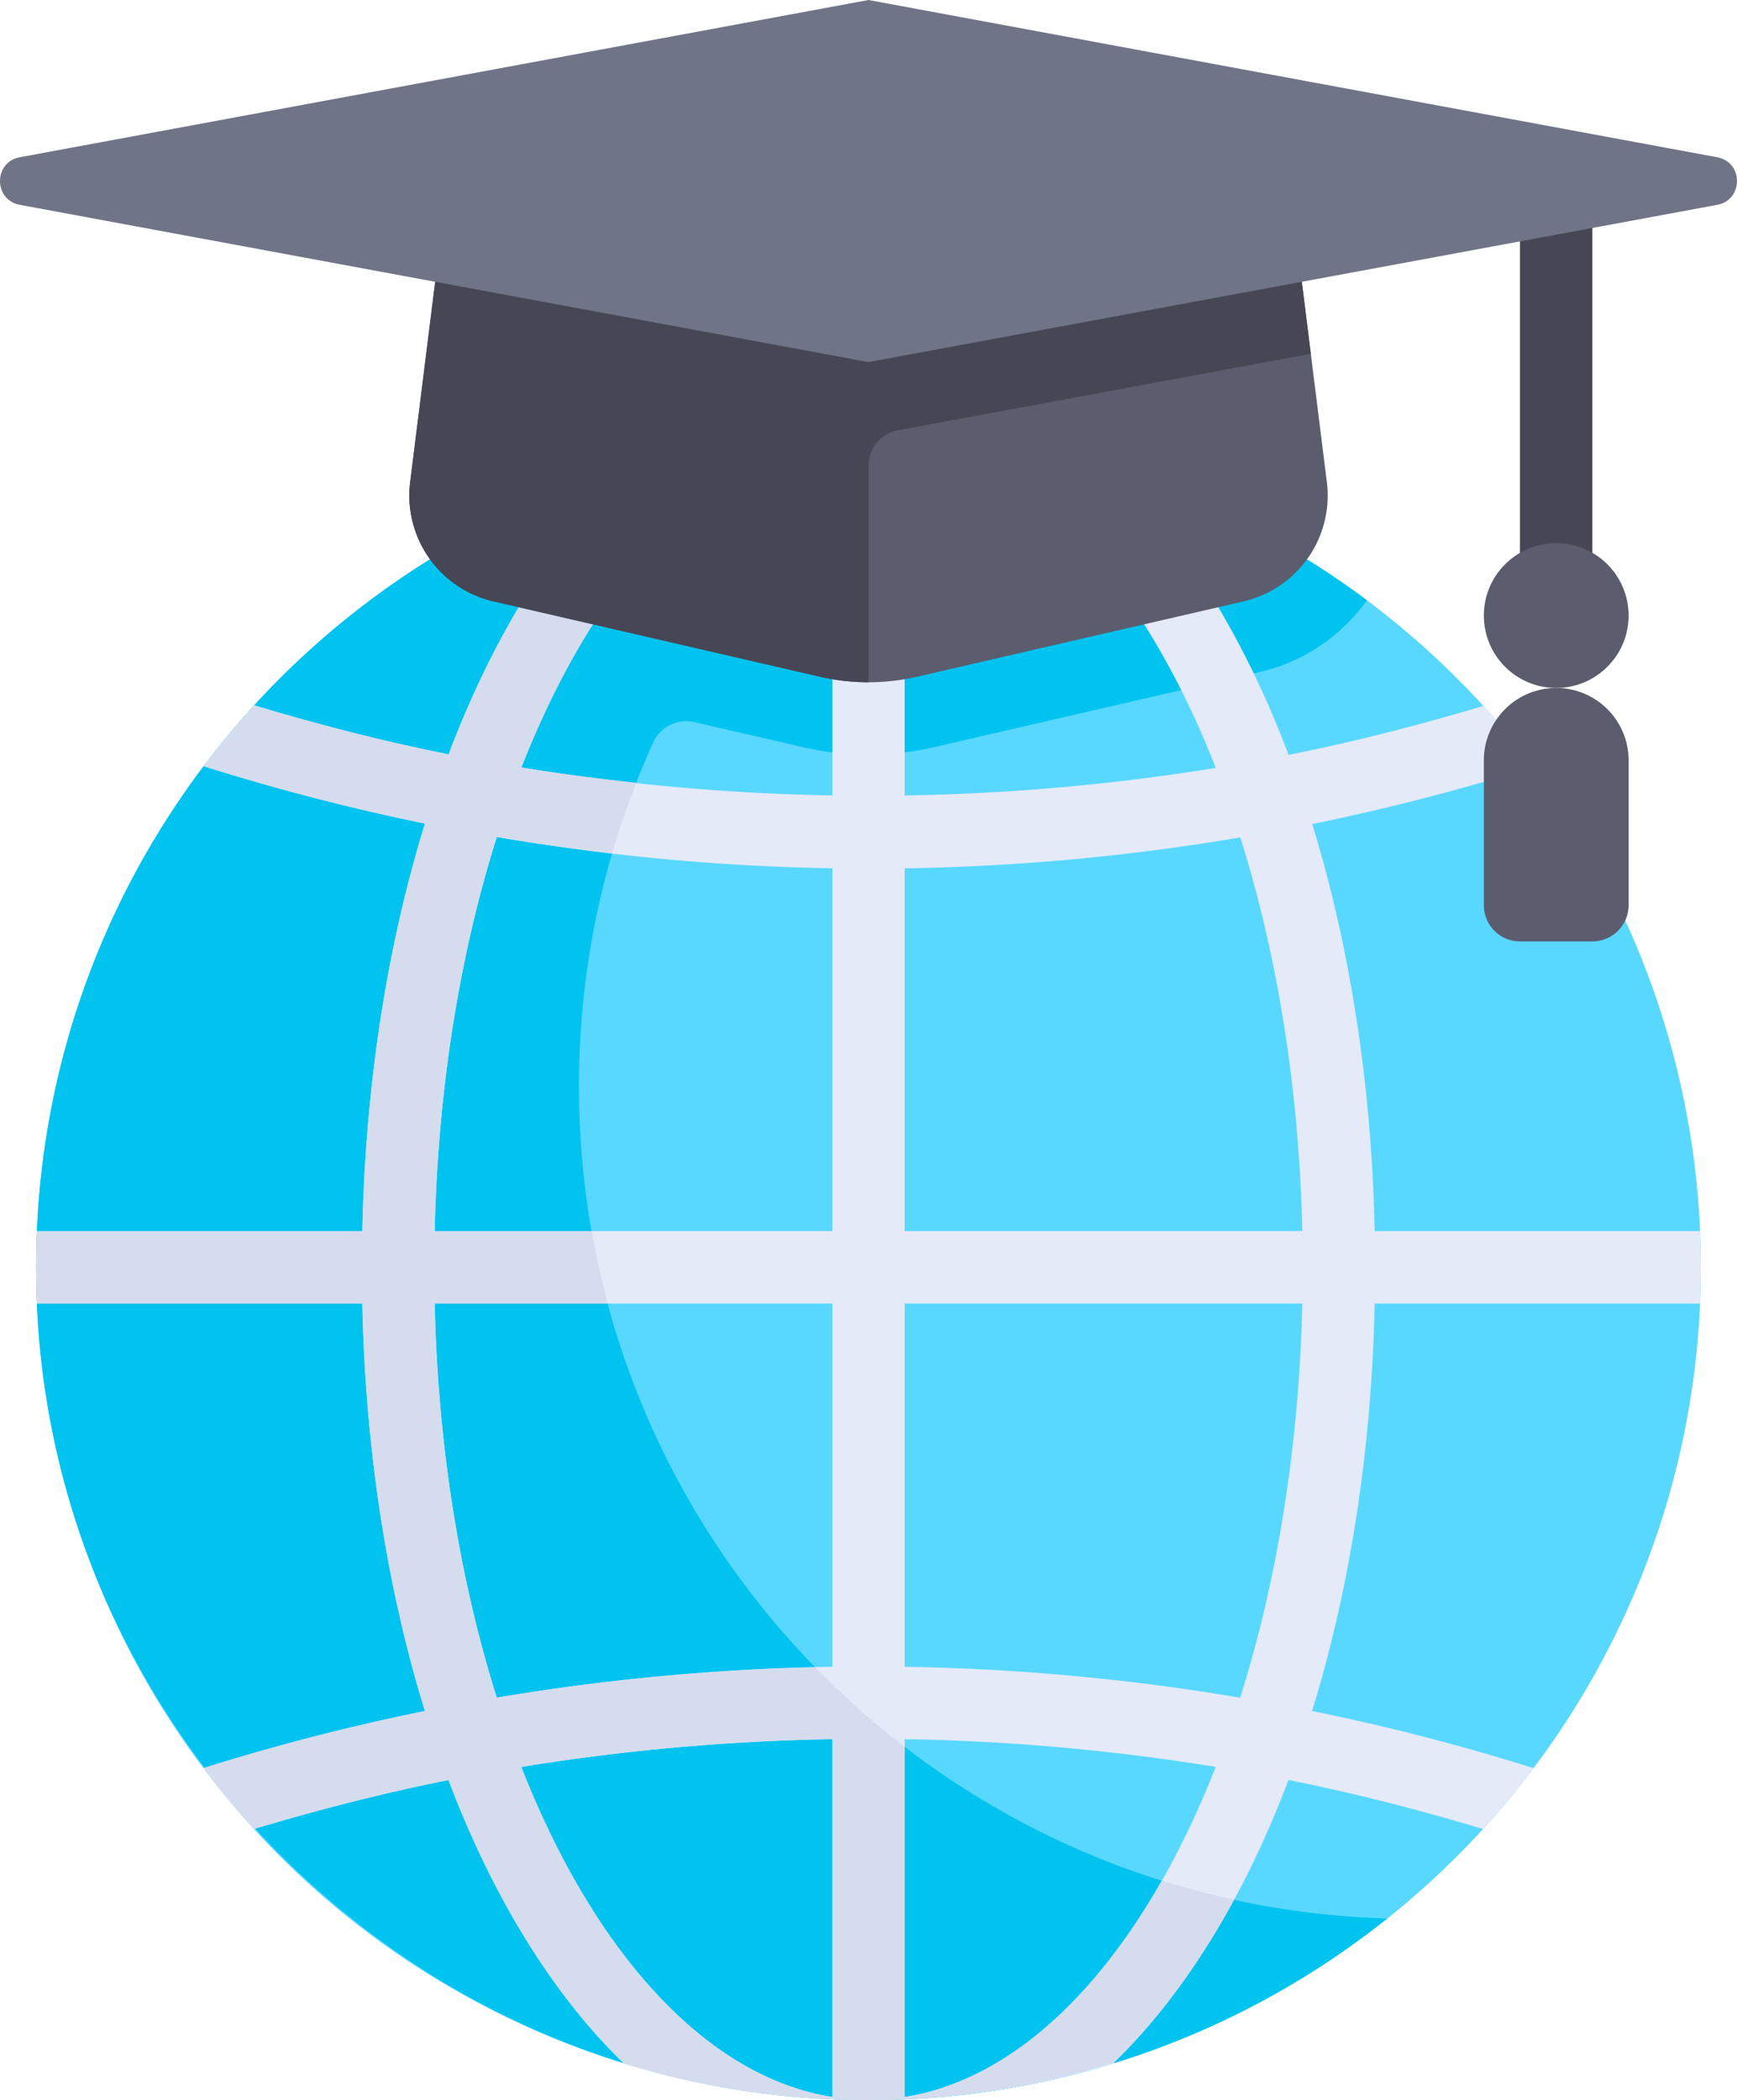 <svg xmlns="http://www.w3.org/2000/svg" width="423.678" height="512.002" viewBox="0 0 423.678 512.002">
  <g id="learning" transform="translate(-44.162)">
    <circle id="Ellipse_295" data-name="Ellipse 295" cx="203.034" cy="203.034" r="203.034" transform="translate(52.966 105.932)" fill="#59d8ff"/>
    <path id="Path_4058" data-name="Path 4058" d="M185.379,264.828a201.947,201.947,0,0,1,18.161-83.94,8.829,8.829,0,0,1,10.027-4.835l26.553,6.127a70.6,70.6,0,0,0,31.76,0l79.562-18.36a44,44,0,0,0,26.112-17.494A202.045,202.045,0,0,0,261.8,106.17c.036-.029.07-.061.106-.089-1.97-.056-3.928-.149-5.909-.149-116.382,0-209.892,97.92-202.639,215.868,6.287,102.246,90.272,185.015,192.591,189.959a202.25,202.25,0,0,0,136.555-44.044C273.112,464.579,185.379,374.979,185.379,264.828Z" fill="#00c3f0"/>
    <path id="Path_4059" data-name="Path 4059" d="M364.23,200.9a539.358,539.358,0,0,0,54.041-13.955q-5.807-7.71-12.31-14.837c-15.66,4.68-31.488,8.745-47.493,11.922-10.934-28.878-25.658-52.585-42.965-69.215a203.789,203.789,0,0,0-119,0c-17.282,16.608-31.991,40.275-42.921,69.1-15.977-3.19-31.775-7.262-47.4-11.947q-6.508,7.113-12.328,14.83a539.034,539.034,0,0,0,53.965,13.982c-9.086,29.419-14.514,63.137-15.275,99.361H53.189c-.126,2.93-.223,5.867-.223,8.828s.1,5.9.223,8.828h79.347c.761,36.217,6.186,69.931,15.27,99.346a532.55,532.55,0,0,0-54.018,13.922q5.811,7.709,12.318,14.833c15.646-4.682,31.46-8.747,47.452-11.931,10.9,28.779,25.554,52.483,42.787,69.112a203.848,203.848,0,0,0,119.312,0c17.235-16.631,31.885-40.337,42.789-69.117,15.99,3.183,31.8,7.256,47.446,11.939q6.5-7.115,12.319-14.834A533.314,533.314,0,0,0,364.2,417.136c9.082-29.415,14.507-63.127,15.268-99.345h79.347c.126-2.93.223-5.867.223-8.828s-.1-5.9-.223-8.828H379.464C378.7,263.964,373.292,230.287,364.23,200.9ZM247.173,511.241c-30.959-4.922-58.186-35.421-75.866-80.469a525.465,525.465,0,0,1,75.866-6.764Zm0-104.886a542.937,542.937,0,0,0-81.829,7.533c-8.941-28.276-14.37-61.05-15.157-96.1h96.986Zm0-106.217H150.187c.787-35.038,6.214-67.808,15.153-96.081a538.986,538.986,0,0,0,81.834,7.63v88.451Zm0-106.219a524.935,524.935,0,0,1-75.848-6.8c17.681-45.024,44.9-75.5,75.848-80.424Zm17.655-87.229c30.97,4.924,58.206,35.442,75.886,80.518a525.142,525.142,0,0,1-75.886,6.721Zm0,404.551V424.007a525.307,525.307,0,0,1,75.868,6.761C323.015,475.819,295.788,506.318,264.828,511.241Zm81.829-97.352a543.114,543.114,0,0,0-81.83-7.534V317.793h96.986C361.027,352.838,355.6,385.613,346.657,413.889ZM264.828,300.138V211.7a539.08,539.08,0,0,0,81.864-7.542c8.92,28.25,14.337,60.984,15.123,95.981Z" fill="#e4eaf8"/>
    <path id="Path_4060" data-name="Path 4060" d="M327.546,458.456c-16.83,29.6-38.632,48.956-62.718,52.785V425.863A204.154,204.154,0,0,1,243.022,406.5a542.615,542.615,0,0,0-77.678,7.391c-8.942-28.276-14.371-61.054-15.158-96.1h42.229q-2.342-8.679-3.912-17.655H150.187c.787-35.04,6.214-67.811,15.154-96.085,9.335,1.6,18.724,2.855,28.136,3.957,1.7-5.846,3.71-11.558,5.912-17.173-9.379-1.016-18.743-2.2-28.06-3.729,17.681-45.021,44.9-75.5,75.846-80.418v12.429c4.711-4.565,9.6-8.943,14.734-13.039-1.969-.055-3.927-.148-5.908-.148a202.978,202.978,0,0,0-59.5,8.879c-17.281,16.608-31.99,40.271-42.919,69.1-15.975-3.19-31.774-7.26-47.4-11.946q-6.508,7.113-12.329,14.83a539.4,539.4,0,0,0,53.963,13.981c-9.086,29.42-14.514,63.14-15.275,99.366H53.189c-.126,2.93-.223,5.867-.223,8.828s.1,5.9.223,8.828h79.347c.761,36.22,6.187,69.934,15.271,99.351A533.331,533.331,0,0,0,93.79,431.066q5.811,7.709,12.318,14.833c15.647-4.683,31.459-8.747,47.449-11.932,10.932,28.851,25.649,52.535,42.942,69.154a201.788,201.788,0,0,0,119.288-.275c10.931-10.572,20.833-23.946,29.378-39.713Q336.2,461.186,327.546,458.456Zm-80.373,52.785c-30.959-4.922-58.185-35.42-75.865-80.468A525.327,525.327,0,0,1,247.173,424Z" fill="#d5dced"/>
    <rect id="Rectangle_333" data-name="Rectangle 333" width="17.655" height="97.103" transform="translate(414.897 44.138)" fill="#464655"/>
    <path id="Path_4061" data-name="Path 4061" d="M357.517,35.31H154.483l-10.276,82.216a26.483,26.483,0,0,0,20.323,29.089l79.561,18.36a52.953,52.953,0,0,0,23.82,0l79.561-18.36A26.483,26.483,0,0,0,367.8,117.526Z" fill="#5b5d6e"/>
    <path id="Path_4062" data-name="Path 4062" d="M357.517,35.31H154.483l-10.276,82.216a26.483,26.483,0,0,0,20.323,29.089l79.561,18.36A52.975,52.975,0,0,0,256,166.331V113.573a8.828,8.828,0,0,1,7.22-8.68L363.886,86.251Z" fill="#464655"/>
    <path id="Path_4063" data-name="Path 4063" d="M256,0,48.988,38.336c-6.435,1.192-6.435,10.413,0,11.6L256,88.276,463.013,49.94c6.435-1.192,6.435-10.413,0-11.6Z" fill="#707487"/>
    <g id="Group_716" data-name="Group 716">
      <circle id="Ellipse_296" data-name="Ellipse 296" cx="17.655" cy="17.655" r="17.655" transform="translate(406.091 132.414)" fill="#5b5d6e"/>
      <path id="Path_4064" data-name="Path 4064" d="M423.747,167.724h0a17.654,17.654,0,0,0-17.655,17.655v35.31a8.829,8.829,0,0,0,8.828,8.828h17.655a8.829,8.829,0,0,0,8.828-8.828v-35.31A17.655,17.655,0,0,0,423.747,167.724Z" fill="#5b5d6e"/>
    </g>
  </g>
</svg>
